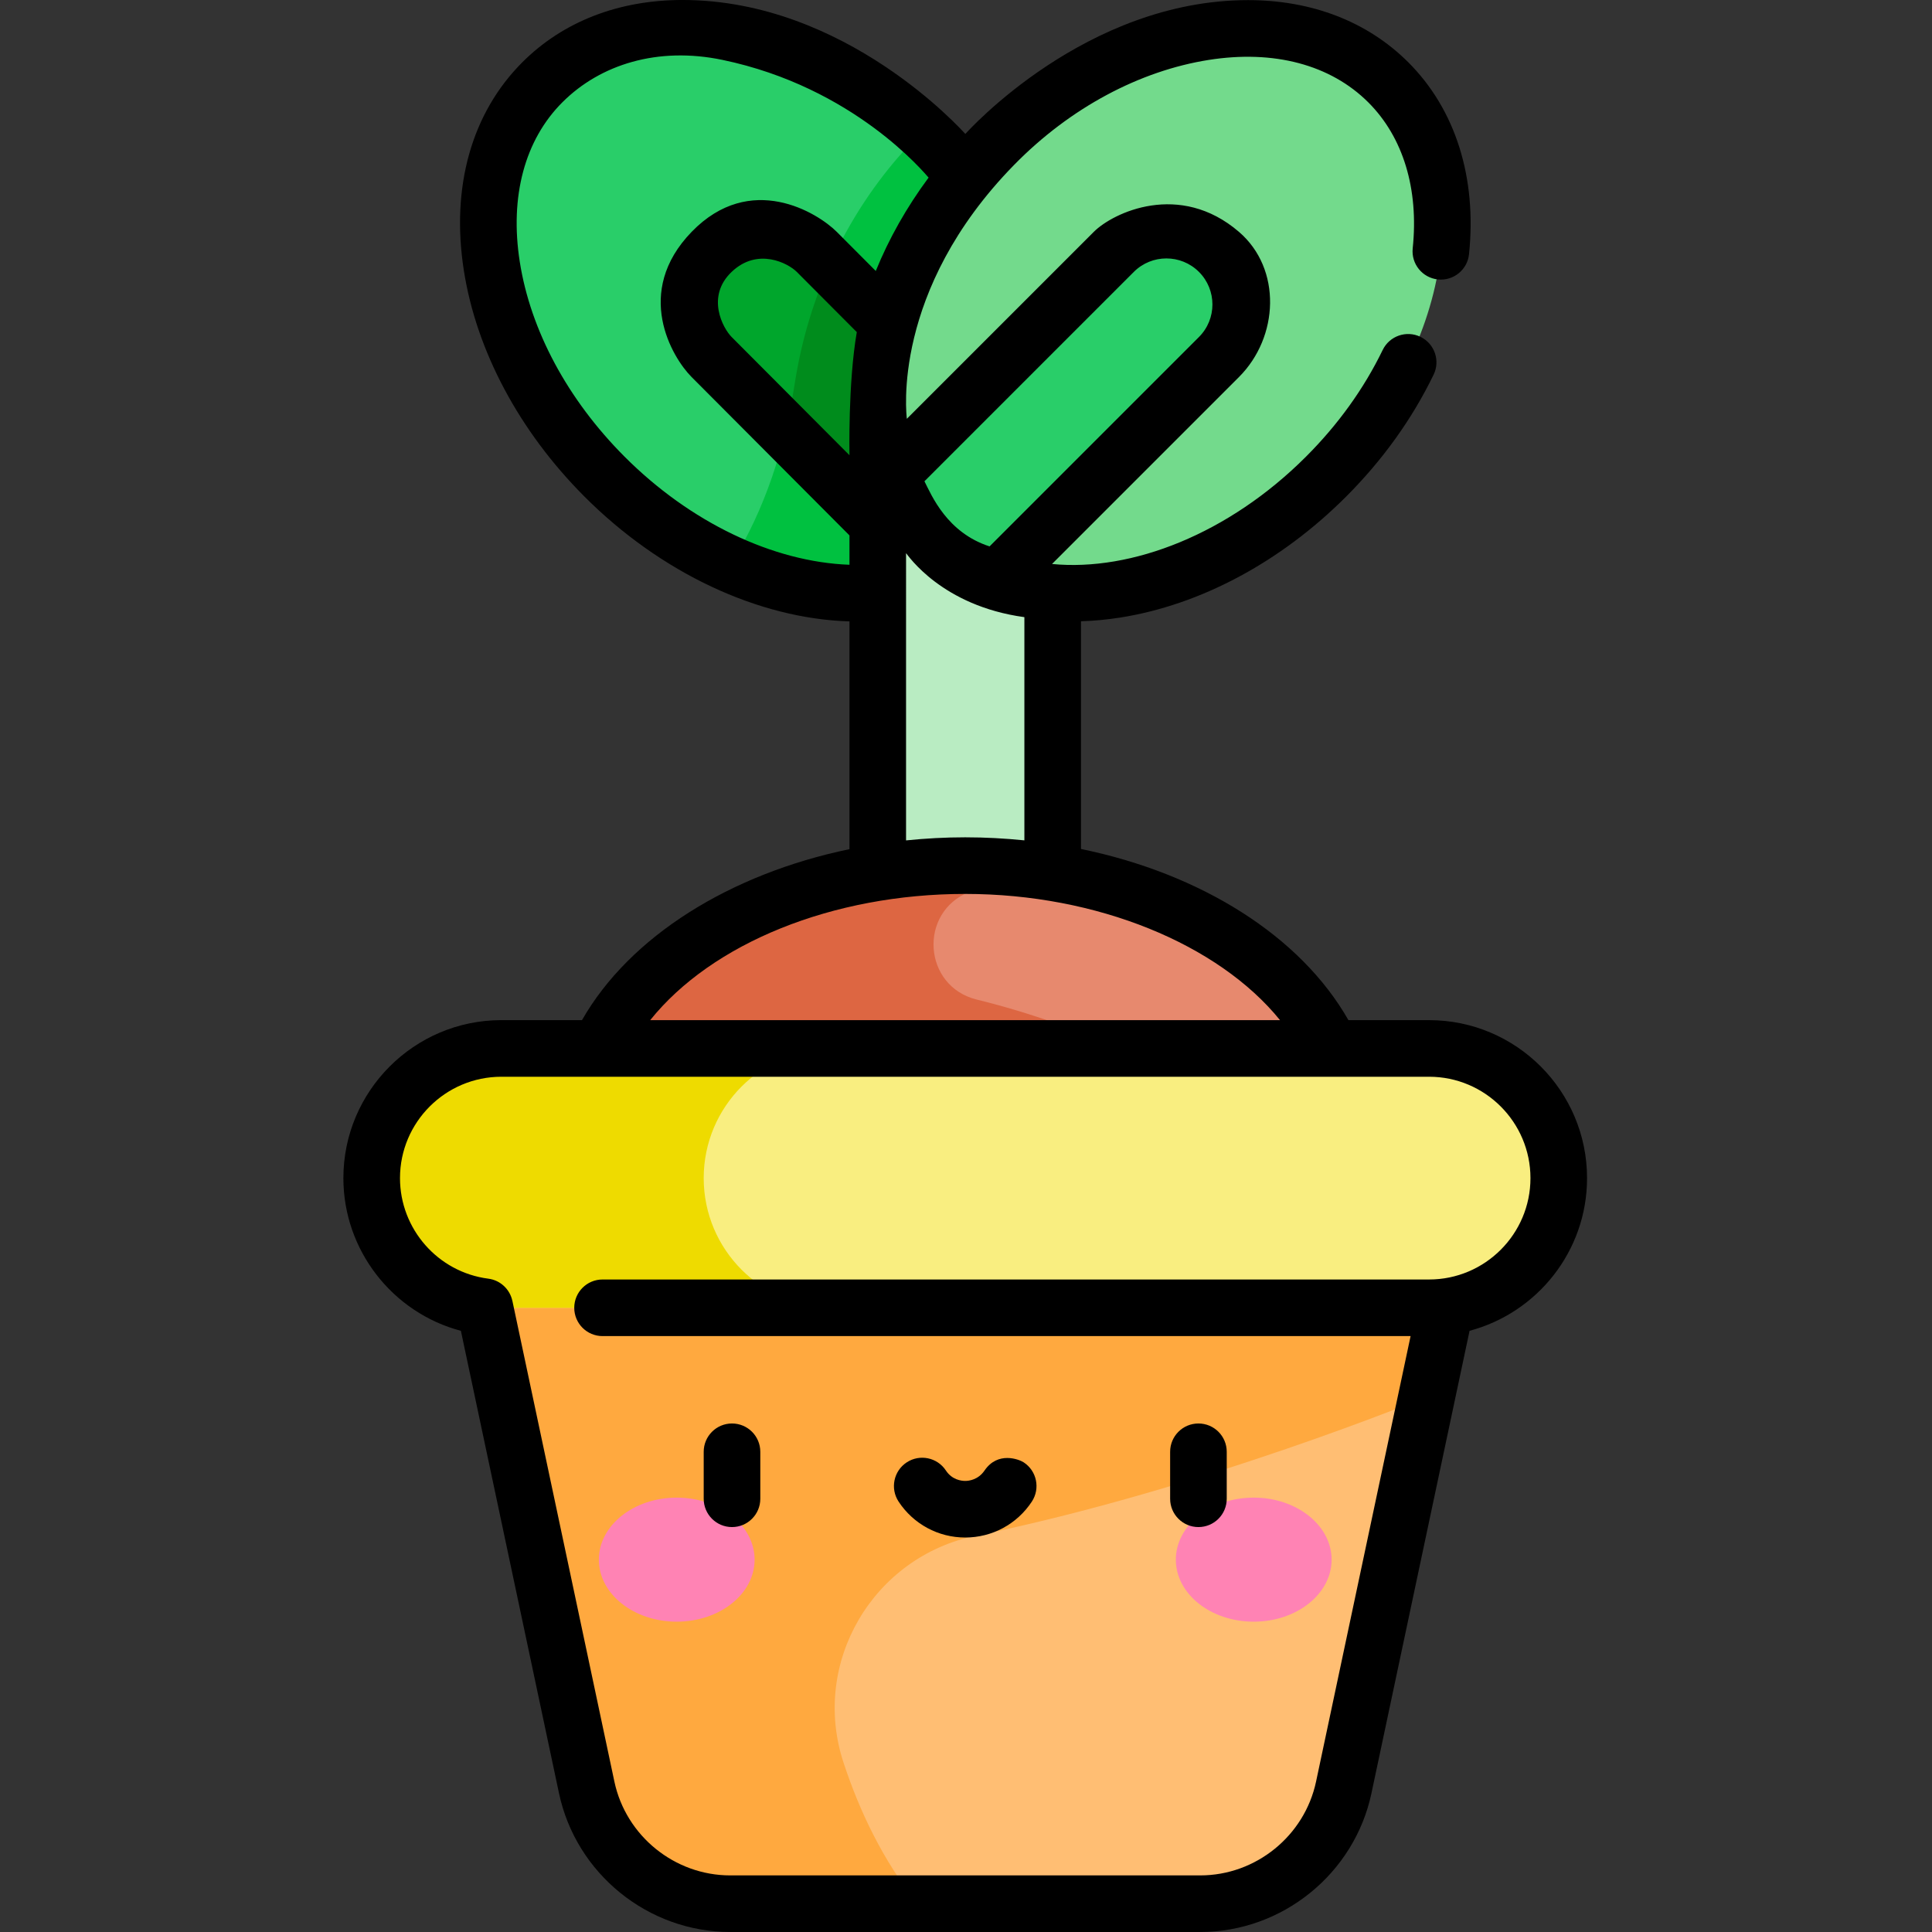 <svg height="512pt" viewBox="-91 0 512 512.001" width="512pt" xmlns="http://www.w3.org/2000/svg"><rect x="-91" y="0" width="512" height="512.001" fill="#333333" stroke="none"/><path d="m69.152 126.258c33.367 33.477 80.133 40.965 104.461 16.719 24.324-24.242 17-71.035-16.367-104.516-33.363-33.477-80.133-40.961-104.457-16.719-24.328 24.246-17 71.039 16.363 104.516zm0 0" fill="#29ce69"/><path d="m153.457 34.828c-11.012 10.734-28.582 32.66-33.871 67.004-3.277 21.281-10.086 36.832-16.926 47.758 26.477 11.754 54.102 10.195 70.953-6.602 24.328-24.246 17-71.039-16.367-104.516-1.246-1.25-2.504-2.465-3.789-3.645zm0 0" fill="#00c140"/><path d="m97.613 66.727c7.707-7.684 20.184-7.66 27.867.047l58.992 59.191c-2.375 6.391-5.98 12.152-10.859 17.016-4.879 4.863-10.652 8.449-17.051 10.805l-58.996-59.195c-7.684-7.707-7.66-20.184.047-27.863zm0 0" fill="#00a62c"/><path d="m119.586 101.824c-.676 4.379-1.496 8.508-2.438 12.414l39.414 39.547c6.398-2.355 12.172-5.941 17.051-10.805 4.879-4.863 8.484-10.625 10.859-17.016l-55.586-55.773c-4.07 9.051-7.441 19.574-9.301 31.633zm0 0" fill="#008c1c"/><path d="m187.973 260.32h-46.359v-152.949l46.359 18.457zm0 0" fill="#b9ecc2"/><path d="m266.891 299.793c0-38.879-45.711-70.395-102.098-70.395s-102.098 31.516-102.098 70.395c0 38.875 45.711 70.391 102.098 70.391s102.098-31.516 102.098-70.391zm0 0" fill="#e7896e"/><path d="m167.844 264.895c-14.23-3.496-15.559-23.098-1.957-28.543 11.387-4.559 22.238-5.105 22.238-5.105-7.496-1.207-15.305-1.848-23.332-1.848-56.387 0-102.098 31.516-102.098 70.395 0 38.875 45.711 70.391 102.098 70.391 46.332 0 85.457-21.277 97.934-50.434-29.617-33.789-69.168-48.539-94.883-54.855zm0 0" fill="#dd6642"/><path d="m32.984 325.238 31.496 148.457c3.812 17.961 19.668 30.805 38.027 30.805h124.57c18.359 0 34.219-12.844 38.027-30.805l31.5-148.457zm0 0" fill="#ffbe73"/><path d="m167.609 406.98c60.184-12.324 119.457-36.793 119.457-36.793l9.539-44.949h-263.621l31.496 148.457c3.812 17.961 19.668 30.805 38.027 30.805h49.645c-9.215-11.492-15.438-24.695-19.621-37.422-8.699-26.434 7.816-54.516 35.078-60.098zm0 0" fill="#ffa93f"/><path d="m287.719 346.578h-245.855c-18.977 0-34.363-15.387-34.363-34.363 0-18.98 15.387-34.367 34.363-34.367h245.855c18.98 0 34.367 15.387 34.367 34.367 0 18.977-15.387 34.363-34.367 34.363zm0 0" fill="#f9ee80"/><path d="m95.488 312.215c0-18.98 15.387-34.367 34.367-34.367h-87.988c-18.98 0-34.367 15.387-34.367 34.367 0 18.977 15.387 34.363 34.367 34.363h87.988c-18.98 0-34.367-15.387-34.367-34.363zm0 0" fill="#eedb00"/><path d="m260.395 126.336c33.422-33.422 40.828-80.203 16.543-104.488s-71.066-16.879-104.488 16.543c-33.418 33.418-40.824 80.199-16.539 104.484s71.062 16.879 104.484-16.539zm0 0" fill="#73da8c"/><path d="m232.039 66.75c-7.695-7.691-20.172-7.691-27.867 0l-59.094 59.098c2.367 6.391 5.961 12.16 10.832 17.031s10.641 8.465 17.035 10.832l59.094-59.094c7.695-7.695 7.695-20.172 0-27.867zm0 0" fill="#29ce69"/><path d="m108.977 413.324c0-9.078-9.238-16.438-20.641-16.438-11.398 0-20.637 7.359-20.637 16.438s9.238 16.438 20.637 16.438c11.402 0 20.641-7.359 20.641-16.438zm0 0" fill="#ff83b4"/><path d="m261.891 413.324c0-9.078-9.242-16.438-20.641-16.438-11.402 0-20.641 7.359-20.641 16.438s9.238 16.438 20.641 16.438c11.398 0 20.641-7.359 20.641-16.438zm0 0" fill="#ff83b4"/><path d="m226.598 404.691c4.145 0 7.5-3.359 7.5-7.5v-12.453c0-4.141-3.355-7.5-7.5-7.5-4.145 0-7.5 3.359-7.5 7.5v12.453c0 4.141 3.359 7.5 7.5 7.5zm0 0"/><path d="m102.988 404.691c4.145 0 7.5-3.359 7.5-7.5v-12.453c0-4.141-3.355-7.5-7.5-7.5-4.141 0-7.5 3.359-7.5 7.5v12.453c0 4.141 3.359 7.5 7.5 7.5zm0 0"/><path d="m164.793 407.461c7.141 0 13.738-3.562 17.66-9.527 2.273-3.461 1.312-8.113-2.152-10.387-1.27-.832-6.879-2.992-10.383 2.152-1.684 2.465-4.129 2.762-5.125 2.762-.992 0-3.484-.27-5.121-2.762-2.277-3.461-6.926-4.426-10.387-2.152-3.461 2.273-4.426 6.926-2.152 10.387 3.922 5.965 10.523 9.527 17.66 9.527zm0 0"/><path d="m329.586 312.215c0-23.086-18.777-41.867-41.863-41.867h-21.375c-12.699-22.297-39.062-38.816-70.875-45.359v-60.348c3.402-.105 6.879-.422 10.43-.984 21.285-3.371 42.523-14.742 59.801-32.016 9.711-9.711 17.523-20.598 23.219-32.348 1.809-3.73.25-8.215-3.477-10.023-3.727-1.805-8.215-.246-10.02 3.48-4.965 10.242-11.805 19.758-20.332 28.281-20.445 20.449-46.156 30.492-67.297 28.434l49.547-49.547c10.605-10.605 11.371-28.691-.004-38.469-15.688-13.488-33.332-5.141-38.473-.004l-49.543 49.547c-.094-.98-4.246-33.93 28.434-67.297 14.895-15.211 33.352-24.93 51.539-27.809 17.297-2.738 32.336 1.262 42.34 11.266 9.215 9.211 13.387 22.945 11.746 38.668-.43 4.121 2.562 7.809 6.684 8.238 4.117.43 7.809-2.562 8.238-6.684 2.113-20.309-3.59-38.359-16.062-50.832-10.82-10.82-25.609-16.508-42.48-16.508-43.055 0-74.176 34.656-74.941 35.465-.746-.785-31.633-35.5-74.953-35.5-16.82 0-31.562 5.66-42.375 16.438-13.508 13.465-19.039 33.094-15.566 55.266 3.336 21.297 14.668 42.551 31.918 59.855 20.195 20.262 46.125 32.406 70.273 33.121v60.359c-31.688 6.582-58.219 23.117-70.883 45.309h-21.367c-23.086 0-41.867 18.781-41.867 41.867 0 19.156 13.059 35.688 31.141 40.469l26.004 122.57c4.52 21.293 23.598 36.746 45.363 36.746h124.57c21.77 0 40.848-15.453 45.367-36.746l26.004-122.574c17.902-4.75 31.137-21.09 31.137-40.465zm-120.109-240.16c4.758-4.758 12.5-4.758 17.258 0 4.762 4.758 4.762 12.5 0 17.258l-55.488 55.488c-11.309-3.645-15.387-13.574-17.258-17.258zm-75.359 48.586-31.238-31.344c-2.301-2.309-6.863-10.711.027-17.258 6.895-6.551 14.957-2.281 17.262.027l15.891 15.945c-2.34 13.508-1.941 32.629-1.941 32.629zm-59.652.328c-15.027-15.078-24.871-33.398-27.719-51.586-2.711-17.305 1.312-32.336 11.336-42.32 10.02-9.988 25.211-14.762 42.359-11.195 34.871 7.25 53.617 30.078 54.645 31.199-5.809 7.836-10.516 16.18-13.996 24.746l-10.301-10.332c-5.129-5.148-22.902-16.094-38.469-.066-15.57 16.027-5.195 33.324-.066 38.473l41.863 42v7.781c-20.242-.738-42.234-11.223-59.652-28.699zm74.648 25.621c.496.535 9.445 13.973 31.359 16.961v59.152c-5.141-.52-10.375-.805-15.68-.805-5.297 0-10.531.285-15.68.816zm15.68 90.309c34.926 0 67.113 13.309 83.426 33.449h-166.906c16.309-20.344 48.246-33.449 83.48-33.449zm122.93 102.18h-219.043c-4.145 0-7.5 3.359-7.5 7.5 0 4.145 3.355 7.5 7.5 7.5h214.141l-25.051 118.059c-3.055 14.406-15.965 24.863-30.691 24.863h-124.57c-14.727 0-27.633-10.457-30.691-24.863l-27.031-127.402-.008.004c-.645-3.027-3.129-5.461-6.375-5.879-13.34-1.711-23.402-13.168-23.402-26.645 0-14.812 12.051-26.867 26.867-26.867h245.855c14.812 0 26.863 12.055 26.863 26.867s-12.051 26.863-26.863 26.863zm0 0"/></svg>